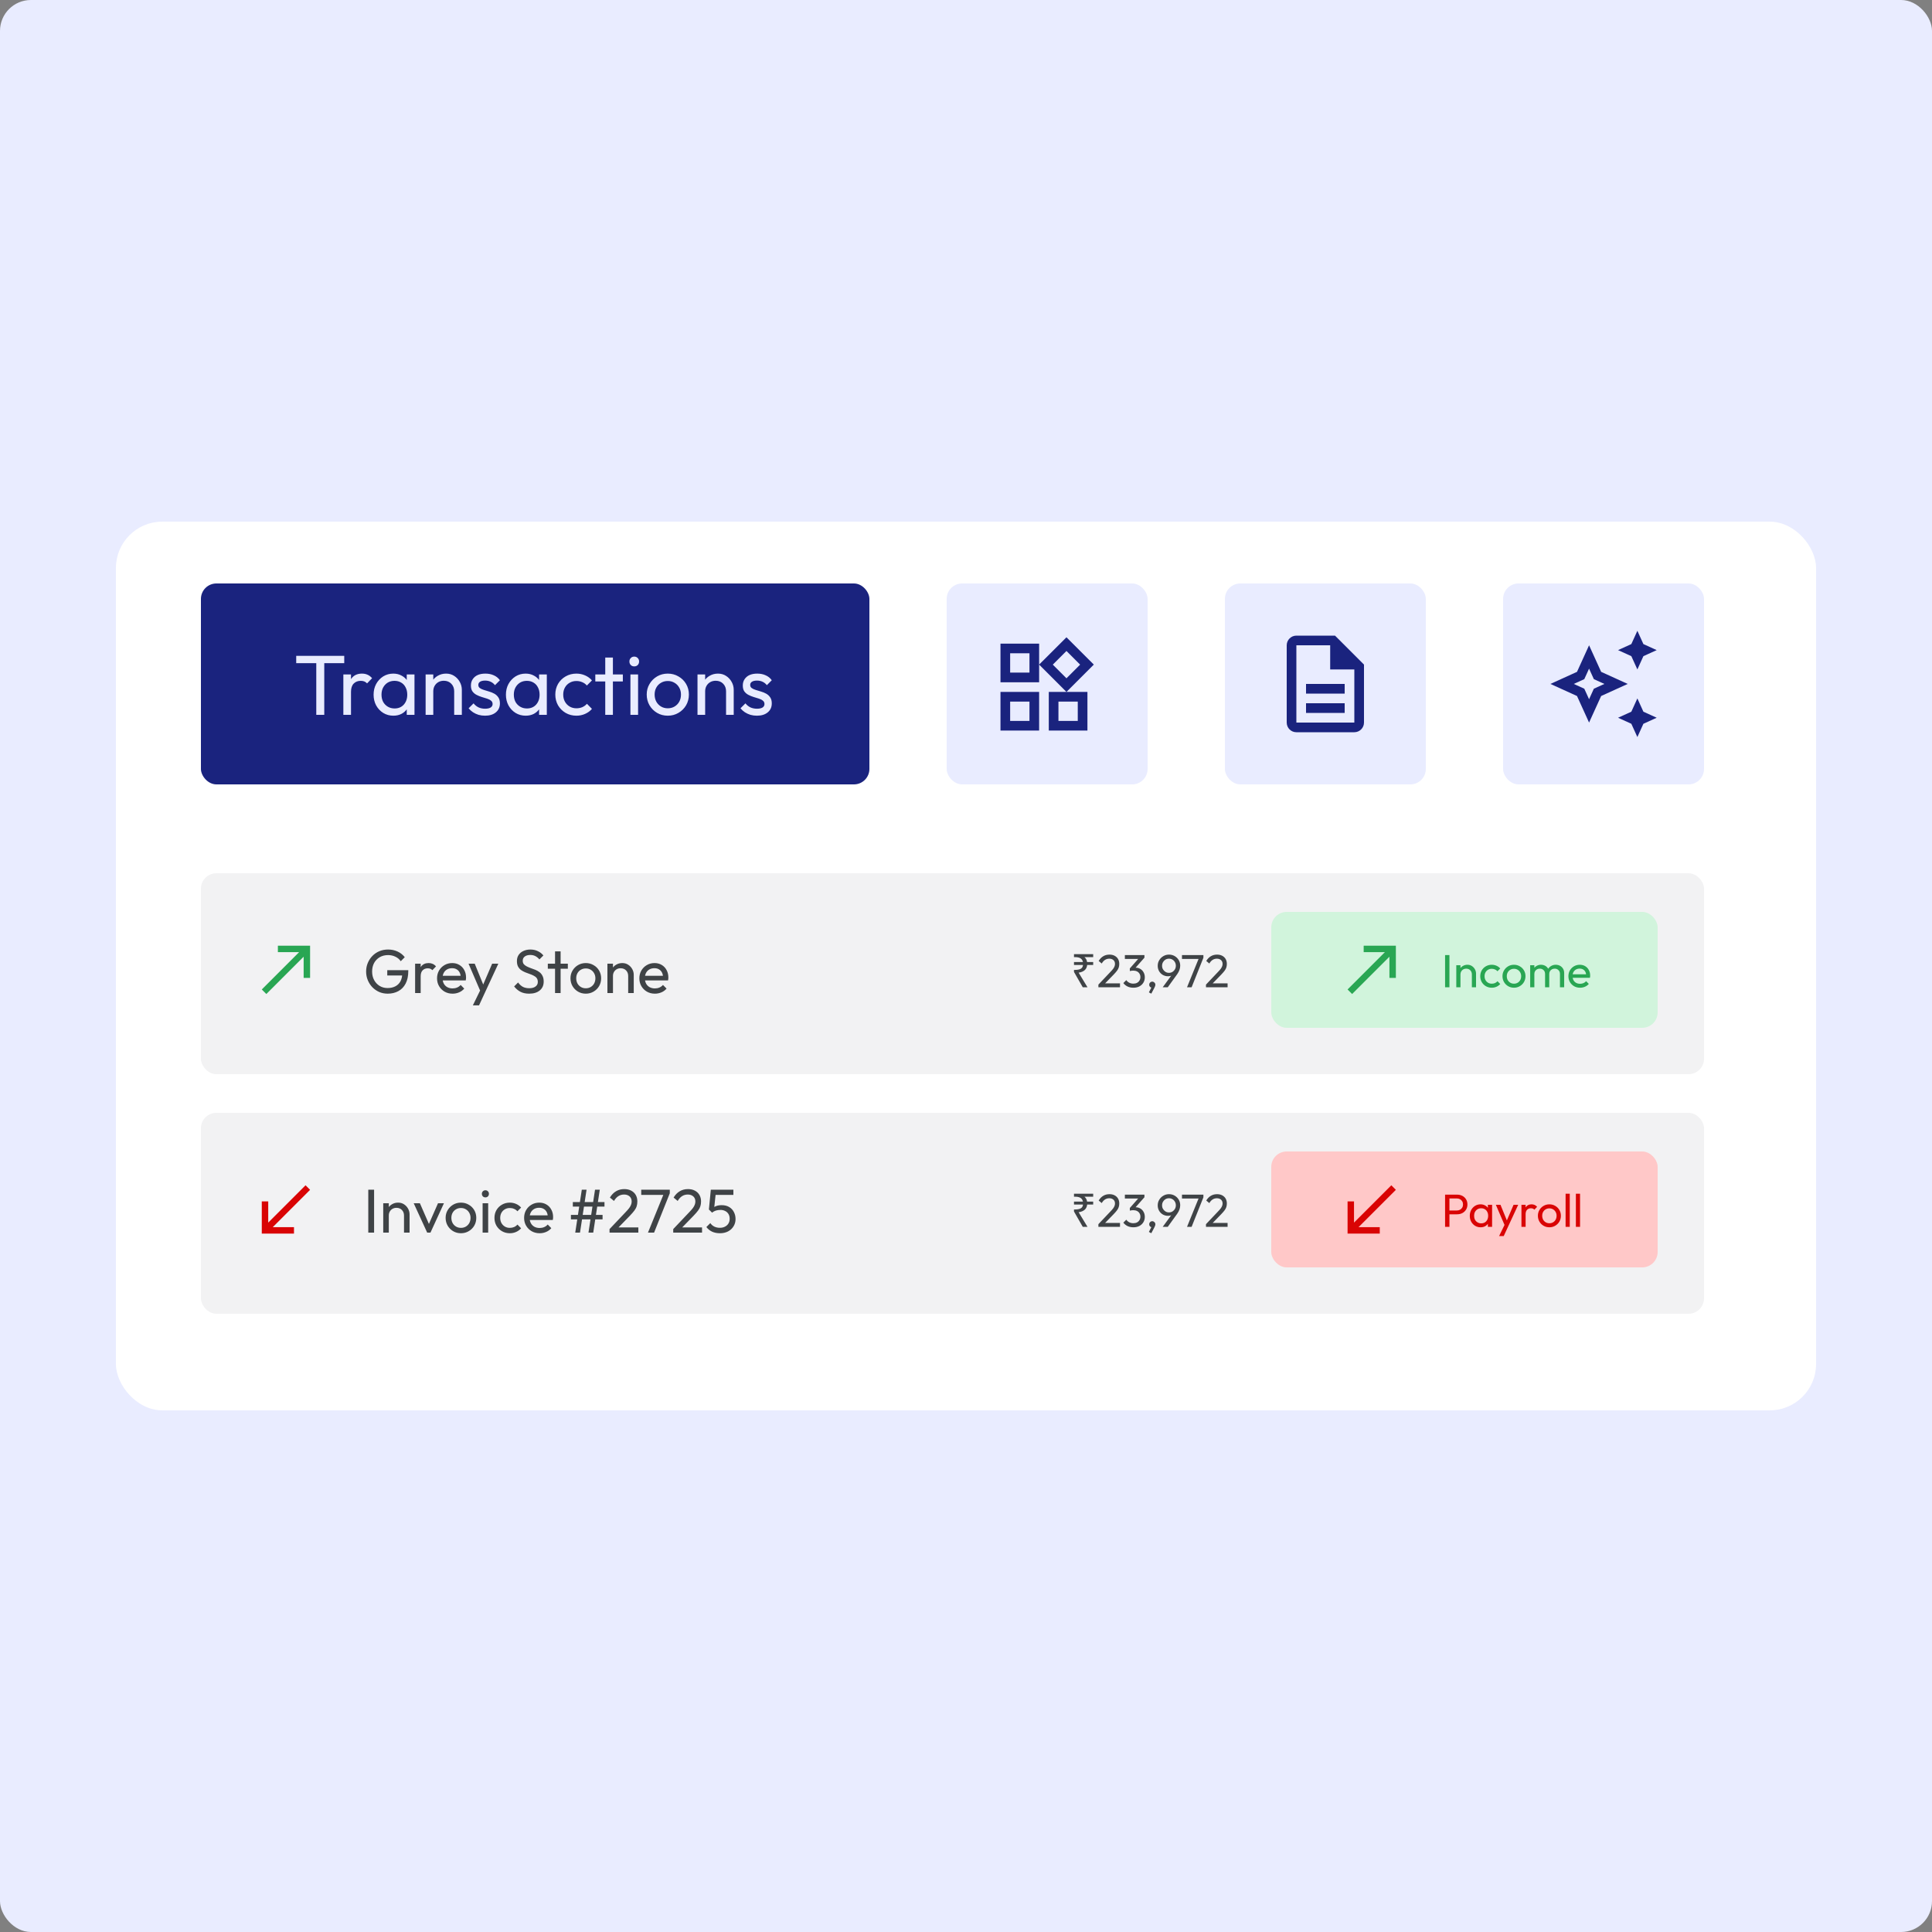 <svg width="500" height="500" viewBox="0 0 500 500" fill="none" xmlns="http://www.w3.org/2000/svg">
<rect x="0" y="0" width="500" height="500" fill="#808080" stroke="none"/>
<rect width="500" height="500" rx="8" fill="#E9ECFF"/>
<rect x="30" y="135" width="440" height="230" rx="12" fill="white"/>
<rect x="52" y="151" width="173" height="52" rx="4" fill="#1A237E"/>
<path d="M81.852 185V170.172H83.92V185H81.852ZM76.66 171.624V169.732H89.09V171.624H76.66ZM88.86 185V174.55H90.84V185H88.86ZM90.84 179.038L90.092 178.708C90.092 177.373 90.4 176.31 91.016 175.518C91.632 174.726 92.519 174.33 93.678 174.33C94.206 174.33 94.683 174.425 95.108 174.616C95.534 174.792 95.93 175.093 96.296 175.518L94.998 176.86C94.778 176.625 94.536 176.457 94.272 176.354C94.008 176.251 93.7 176.2 93.348 176.2C92.615 176.2 92.013 176.435 91.544 176.904C91.075 177.373 90.84 178.085 90.84 179.038ZM101.791 185.22C100.837 185.22 99.972 184.985 99.195 184.516C98.417 184.032 97.801 183.379 97.347 182.558C96.906 181.737 96.686 180.813 96.686 179.786C96.686 178.759 96.906 177.835 97.347 177.014C97.801 176.193 98.41 175.54 99.172 175.056C99.95 174.572 100.823 174.33 101.791 174.33C102.583 174.33 103.287 174.499 103.903 174.836C104.533 175.159 105.039 175.613 105.421 176.2C105.802 176.772 106.015 177.439 106.059 178.202V181.348C106.015 182.096 105.802 182.763 105.421 183.35C105.054 183.937 104.555 184.399 103.925 184.736C103.309 185.059 102.597 185.22 101.791 185.22ZM102.121 183.35C103.103 183.35 103.895 183.02 104.497 182.36C105.098 181.685 105.399 180.827 105.399 179.786C105.399 179.067 105.259 178.444 104.981 177.916C104.717 177.373 104.335 176.955 103.837 176.662C103.338 176.354 102.759 176.2 102.099 176.2C101.439 176.2 100.852 176.354 100.339 176.662C99.84 176.97 99.444 177.395 99.15 177.938C98.872 178.466 98.733 179.075 98.733 179.764C98.733 180.468 98.872 181.091 99.15 181.634C99.444 182.162 99.847 182.58 100.361 182.888C100.874 183.196 101.461 183.35 102.121 183.35ZM105.267 185V182.184L105.641 179.632L105.267 177.102V174.55H107.269V185H105.267ZM117.543 185V178.906C117.543 178.114 117.294 177.461 116.795 176.948C116.297 176.435 115.651 176.178 114.859 176.178C114.331 176.178 113.862 176.295 113.451 176.53C113.041 176.765 112.718 177.087 112.483 177.498C112.249 177.909 112.131 178.378 112.131 178.906L111.317 178.444C111.317 177.652 111.493 176.948 111.845 176.332C112.197 175.716 112.689 175.232 113.319 174.88C113.95 174.513 114.661 174.33 115.453 174.33C116.245 174.33 116.942 174.528 117.543 174.924C118.159 175.32 118.643 175.841 118.995 176.486C119.347 177.117 119.523 177.791 119.523 178.51V185H117.543ZM110.151 185V174.55H112.131V185H110.151ZM125.526 185.22C124.939 185.22 124.382 185.147 123.854 185C123.341 184.839 122.864 184.619 122.424 184.34C121.984 184.047 121.603 183.702 121.28 183.306L122.556 182.03C122.937 182.499 123.377 182.851 123.876 183.086C124.375 183.306 124.932 183.416 125.548 183.416C126.164 183.416 126.641 183.313 126.978 183.108C127.315 182.888 127.484 182.587 127.484 182.206C127.484 181.825 127.345 181.531 127.066 181.326C126.802 181.106 126.457 180.93 126.032 180.798C125.607 180.651 125.152 180.512 124.668 180.38C124.199 180.233 123.751 180.05 123.326 179.83C122.901 179.61 122.549 179.309 122.27 178.928C122.006 178.547 121.874 178.041 121.874 177.41C121.874 176.779 122.028 176.237 122.336 175.782C122.644 175.313 123.069 174.953 123.612 174.704C124.169 174.455 124.837 174.33 125.614 174.33C126.435 174.33 127.161 174.477 127.792 174.77C128.437 175.049 128.965 175.474 129.376 176.046L128.1 177.322C127.807 176.941 127.44 176.647 127 176.442C126.575 176.237 126.091 176.134 125.548 176.134C124.976 176.134 124.536 176.237 124.228 176.442C123.935 176.633 123.788 176.904 123.788 177.256C123.788 177.608 123.92 177.879 124.184 178.07C124.448 178.261 124.793 178.422 125.218 178.554C125.658 178.686 126.113 178.825 126.582 178.972C127.051 179.104 127.499 179.287 127.924 179.522C128.349 179.757 128.694 180.072 128.958 180.468C129.237 180.864 129.376 181.385 129.376 182.03C129.376 183.013 129.024 183.79 128.32 184.362C127.631 184.934 126.699 185.22 125.526 185.22ZM136.037 185.22C135.083 185.22 134.218 184.985 133.441 184.516C132.663 184.032 132.047 183.379 131.593 182.558C131.153 181.737 130.933 180.813 130.933 179.786C130.933 178.759 131.153 177.835 131.593 177.014C132.047 176.193 132.656 175.54 133.419 175.056C134.196 174.572 135.069 174.33 136.037 174.33C136.829 174.33 137.533 174.499 138.149 174.836C138.779 175.159 139.285 175.613 139.667 176.2C140.048 176.772 140.261 177.439 140.305 178.202V181.348C140.261 182.096 140.048 182.763 139.667 183.35C139.3 183.937 138.801 184.399 138.171 184.736C137.555 185.059 136.843 185.22 136.037 185.22ZM136.367 183.35C137.349 183.35 138.141 183.02 138.743 182.36C139.344 181.685 139.645 180.827 139.645 179.786C139.645 179.067 139.505 178.444 139.227 177.916C138.963 177.373 138.581 176.955 138.083 176.662C137.584 176.354 137.005 176.2 136.345 176.2C135.685 176.2 135.098 176.354 134.585 176.662C134.086 176.97 133.69 177.395 133.397 177.938C133.118 178.466 132.979 179.075 132.979 179.764C132.979 180.468 133.118 181.091 133.397 181.634C133.69 182.162 134.093 182.58 134.607 182.888C135.12 183.196 135.707 183.35 136.367 183.35ZM139.513 185V182.184L139.887 179.632L139.513 177.102V174.55H141.515V185H139.513ZM149.171 185.22C148.145 185.22 147.213 184.978 146.377 184.494C145.556 184.01 144.903 183.357 144.419 182.536C143.95 181.7 143.715 180.776 143.715 179.764C143.715 178.737 143.95 177.813 144.419 176.992C144.903 176.171 145.556 175.525 146.377 175.056C147.213 174.572 148.145 174.33 149.171 174.33C149.978 174.33 150.726 174.484 151.415 174.792C152.105 175.085 152.699 175.518 153.197 176.09L151.877 177.41C151.555 177.029 151.159 176.743 150.689 176.552C150.235 176.347 149.729 176.244 149.171 176.244C148.511 176.244 147.925 176.398 147.411 176.706C146.898 176.999 146.495 177.41 146.201 177.938C145.908 178.466 145.761 179.075 145.761 179.764C145.761 180.453 145.908 181.062 146.201 181.59C146.495 182.118 146.898 182.536 147.411 182.844C147.925 183.152 148.511 183.306 149.171 183.306C149.729 183.306 150.235 183.211 150.689 183.02C151.159 182.815 151.562 182.521 151.899 182.14L153.197 183.46C152.713 184.017 152.119 184.45 151.415 184.758C150.726 185.066 149.978 185.22 149.171 185.22ZM156.638 185V170.172H158.618V185H156.638ZM154.064 176.354V174.55H161.192V176.354H154.064ZM163.154 185V174.55H165.134V185H163.154ZM164.144 172.46C163.777 172.46 163.476 172.343 163.242 172.108C163.007 171.859 162.89 171.551 162.89 171.184C162.89 170.832 163.007 170.539 163.242 170.304C163.476 170.055 163.777 169.93 164.144 169.93C164.51 169.93 164.811 170.055 165.046 170.304C165.28 170.539 165.398 170.832 165.398 171.184C165.398 171.551 165.28 171.859 165.046 172.108C164.811 172.343 164.51 172.46 164.144 172.46ZM172.826 185.22C171.799 185.22 170.875 184.978 170.054 184.494C169.232 184.01 168.58 183.357 168.096 182.536C167.612 181.7 167.37 180.769 167.37 179.742C167.37 178.73 167.612 177.821 168.096 177.014C168.58 176.193 169.232 175.54 170.054 175.056C170.875 174.572 171.799 174.33 172.826 174.33C173.838 174.33 174.754 174.572 175.576 175.056C176.412 175.525 177.072 176.171 177.556 176.992C178.04 177.813 178.282 178.73 178.282 179.742C178.282 180.769 178.04 181.7 177.556 182.536C177.072 183.357 176.412 184.01 175.576 184.494C174.754 184.978 173.838 185.22 172.826 185.22ZM172.826 183.306C173.486 183.306 174.072 183.152 174.586 182.844C175.099 182.536 175.502 182.118 175.796 181.59C176.089 181.047 176.236 180.431 176.236 179.742C176.236 179.067 176.082 178.466 175.774 177.938C175.48 177.41 175.077 176.999 174.564 176.706C174.065 176.398 173.486 176.244 172.826 176.244C172.166 176.244 171.579 176.398 171.066 176.706C170.552 176.999 170.149 177.41 169.856 177.938C169.562 178.466 169.416 179.067 169.416 179.742C169.416 180.431 169.562 181.047 169.856 181.59C170.149 182.118 170.552 182.536 171.066 182.844C171.579 183.152 172.166 183.306 172.826 183.306ZM187.905 185V178.906C187.905 178.114 187.655 177.461 187.157 176.948C186.658 176.435 186.013 176.178 185.221 176.178C184.693 176.178 184.223 176.295 183.813 176.53C183.402 176.765 183.079 177.087 182.845 177.498C182.61 177.909 182.493 178.378 182.493 178.906L181.679 178.444C181.679 177.652 181.855 176.948 182.207 176.332C182.559 175.716 183.05 175.232 183.681 174.88C184.311 174.513 185.023 174.33 185.815 174.33C186.607 174.33 187.303 174.528 187.905 174.924C188.521 175.32 189.005 175.841 189.357 176.486C189.709 177.117 189.885 177.791 189.885 178.51V185H187.905ZM180.513 185V174.55H182.493V185H180.513ZM195.887 185.22C195.301 185.22 194.743 185.147 194.215 185C193.702 184.839 193.225 184.619 192.785 184.34C192.345 184.047 191.964 183.702 191.641 183.306L192.917 182.03C193.299 182.499 193.739 182.851 194.237 183.086C194.736 183.306 195.293 183.416 195.909 183.416C196.525 183.416 197.002 183.313 197.339 183.108C197.677 182.888 197.845 182.587 197.845 182.206C197.845 181.825 197.706 181.531 197.427 181.326C197.163 181.106 196.819 180.93 196.393 180.798C195.968 180.651 195.513 180.512 195.029 180.38C194.56 180.233 194.113 180.05 193.687 179.83C193.262 179.61 192.91 179.309 192.631 178.928C192.367 178.547 192.235 178.041 192.235 177.41C192.235 176.779 192.389 176.237 192.697 175.782C193.005 175.313 193.431 174.953 193.973 174.704C194.531 174.455 195.198 174.33 195.975 174.33C196.797 174.33 197.523 174.477 198.153 174.77C198.799 175.049 199.327 175.474 199.737 176.046L198.461 177.322C198.168 176.941 197.801 176.647 197.361 176.442C196.936 176.237 196.452 176.134 195.909 176.134C195.337 176.134 194.897 176.237 194.589 176.442C194.296 176.633 194.149 176.904 194.149 177.256C194.149 177.608 194.281 177.879 194.545 178.07C194.809 178.261 195.154 178.422 195.579 178.554C196.019 178.686 196.474 178.825 196.943 178.972C197.413 179.104 197.86 179.287 198.285 179.522C198.711 179.757 199.055 180.072 199.319 180.468C199.598 180.864 199.737 181.385 199.737 182.03C199.737 183.013 199.385 183.79 198.681 184.362C197.992 184.934 197.061 185.22 195.887 185.22Z" fill="#E9ECFF"/>
<rect x="245" y="151" width="52" height="52" rx="4" fill="#E9ECFF"/>
<path d="M276 168.469L279.537 172.006L276 175.544L272.462 172.006L276 168.469ZM266.425 169.069V174.069H261.425V169.069H266.425ZM278.925 181.569V186.569H273.925V181.569H278.925ZM266.425 181.569V186.569H261.425V181.569H266.425ZM276 164.931L268.925 171.994L276 179.069L283.075 171.994L276 164.931ZM268.925 166.569H258.925V176.569H268.925V166.569ZM281.425 179.069H271.425V189.069H281.425V179.069ZM268.925 179.069H258.925V189.069H268.925V179.069Z" fill="#1A237E"/>
<rect x="317" y="151" width="52" height="52" rx="4" fill="#E9ECFF"/>
<path d="M338 182H348V184.5H338V182ZM338 177H348V179.5H338V177ZM345.5 164.5H335.5C334.125 164.5 333 165.625 333 167V187C333 188.375 334.112 189.5 335.487 189.5H350.5C351.875 189.5 353 188.375 353 187V172L345.5 164.5ZM350.5 187H335.5V167H344.25V173.25H350.5V187Z" fill="#1A237E"/>
<rect x="389" y="151" width="52" height="52" rx="4" fill="#E9ECFF"/>
<path d="M423.75 173.25L425.312 169.812L428.75 168.25L425.312 166.688L423.75 163.25L422.188 166.688L418.75 168.25L422.188 169.812L423.75 173.25Z" fill="#1A237E"/>
<path d="M423.75 180.75L422.188 184.188L418.75 185.75L422.188 187.312L423.75 190.75L425.312 187.312L428.75 185.75L425.312 184.188L423.75 180.75Z" fill="#1A237E"/>
<path d="M414.375 173.875L411.25 167L408.125 173.875L401.25 177L408.125 180.125L411.25 187L414.375 180.125L421.25 177L414.375 173.875ZM412.487 178.237L411.25 180.962L410.013 178.237L407.287 177L410.013 175.763L411.25 173.038L412.487 175.763L415.212 177L412.487 178.237Z" fill="#1A237E"/>
<rect x="52" y="226" width="389" height="52" rx="4" fill="#F2F2F3"/>
<path d="M71.917 244.75V246.417H77.408L67.75 256.075L68.925 257.25L78.583 247.592V253.083H80.25V244.75H71.917Z" fill="#29A653"/>
<path d="M100.336 257.16C99.557 257.16 98.827 257.016 98.144 256.728C97.472 256.429 96.88 256.019 96.368 255.496C95.867 254.973 95.472 254.365 95.184 253.672C94.896 252.979 94.752 252.232 94.752 251.432C94.752 250.632 94.896 249.891 95.184 249.208C95.472 248.515 95.872 247.907 96.384 247.384C96.896 246.861 97.493 246.456 98.176 246.168C98.869 245.88 99.621 245.736 100.432 245.736C101.317 245.736 102.133 245.907 102.88 246.248C103.627 246.589 104.251 247.08 104.752 247.72L103.712 248.76C103.36 248.248 102.896 247.859 102.32 247.592C101.744 247.315 101.115 247.176 100.432 247.176C99.621 247.176 98.901 247.357 98.272 247.72C97.653 248.083 97.168 248.584 96.816 249.224C96.475 249.864 96.304 250.6 96.304 251.432C96.304 252.275 96.48 253.016 96.832 253.656C97.184 254.296 97.659 254.797 98.256 255.16C98.853 255.523 99.536 255.704 100.304 255.704C101.083 255.704 101.755 255.555 102.32 255.256C102.896 254.957 103.339 254.52 103.648 253.944C103.957 253.357 104.112 252.643 104.112 251.8L105.024 252.456H100.224V251.08H105.664V251.304C105.664 252.595 105.435 253.677 104.976 254.552C104.528 255.416 103.899 256.067 103.088 256.504C102.288 256.941 101.371 257.16 100.336 257.16ZM107.431 257V249.4H108.871V257H107.431ZM108.871 252.664L108.327 252.424C108.327 251.453 108.551 250.68 108.999 250.104C109.447 249.528 110.092 249.24 110.935 249.24C111.319 249.24 111.666 249.309 111.975 249.448C112.284 249.576 112.572 249.795 112.839 250.104L111.895 251.08C111.735 250.909 111.559 250.787 111.367 250.712C111.175 250.637 110.951 250.6 110.695 250.6C110.162 250.6 109.724 250.771 109.383 251.112C109.042 251.453 108.871 251.971 108.871 252.664ZM117.123 257.16C116.366 257.16 115.683 256.989 115.075 256.648C114.467 256.296 113.987 255.821 113.635 255.224C113.283 254.627 113.107 253.949 113.107 253.192C113.107 252.445 113.278 251.773 113.619 251.176C113.971 250.579 114.44 250.109 115.027 249.768C115.624 249.416 116.291 249.24 117.027 249.24C117.731 249.24 118.35 249.4 118.883 249.72C119.427 250.04 119.848 250.483 120.147 251.048C120.456 251.613 120.611 252.253 120.611 252.968C120.611 253.075 120.606 253.192 120.595 253.32C120.584 253.437 120.563 253.576 120.531 253.736H114.115V252.536H119.763L119.235 253C119.235 252.488 119.144 252.056 118.963 251.704C118.782 251.341 118.526 251.064 118.195 250.872C117.864 250.669 117.464 250.568 116.995 250.568C116.504 250.568 116.072 250.675 115.699 250.888C115.326 251.101 115.038 251.4 114.835 251.784C114.632 252.168 114.531 252.621 114.531 253.144C114.531 253.677 114.638 254.147 114.851 254.552C115.064 254.947 115.368 255.256 115.763 255.48C116.158 255.693 116.611 255.8 117.123 255.8C117.55 255.8 117.939 255.725 118.291 255.576C118.654 255.427 118.963 255.203 119.219 254.904L120.147 255.848C119.784 256.275 119.336 256.6 118.803 256.824C118.28 257.048 117.72 257.16 117.123 257.16ZM124.552 257.064L121.256 249.4H122.856L125.304 255.4H124.792L127.368 249.4H128.968L125.416 257.064H124.552ZM122.376 260.184L124.616 255.592L125.416 257.064L123.976 260.184H122.376ZM136.947 257.16C136.072 257.16 135.326 257 134.707 256.68C134.088 256.36 133.539 255.896 133.059 255.288L134.083 254.264C134.435 254.755 134.84 255.128 135.299 255.384C135.758 255.629 136.323 255.752 136.995 255.752C137.656 255.752 138.184 255.608 138.579 255.32C138.984 255.032 139.187 254.637 139.187 254.136C139.187 253.72 139.091 253.384 138.899 253.128C138.707 252.872 138.446 252.664 138.115 252.504C137.795 252.333 137.443 252.184 137.059 252.056C136.675 251.917 136.291 251.773 135.907 251.624C135.523 251.464 135.171 251.272 134.851 251.048C134.531 250.813 134.27 250.509 134.067 250.136C133.875 249.763 133.779 249.293 133.779 248.728C133.779 248.099 133.928 247.565 134.227 247.128C134.536 246.68 134.952 246.339 135.475 246.104C136.008 245.859 136.606 245.736 137.267 245.736C137.992 245.736 138.643 245.88 139.219 246.168C139.795 246.445 140.264 246.813 140.627 247.272L139.603 248.296C139.272 247.912 138.915 247.624 138.531 247.432C138.158 247.24 137.726 247.144 137.235 247.144C136.638 247.144 136.163 247.277 135.811 247.544C135.459 247.8 135.283 248.163 135.283 248.632C135.283 249.005 135.379 249.309 135.571 249.544C135.774 249.768 136.035 249.96 136.355 250.12C136.675 250.28 137.027 250.429 137.411 250.568C137.806 250.696 138.195 250.84 138.579 251C138.963 251.16 139.315 251.363 139.635 251.608C139.955 251.853 140.211 252.173 140.403 252.568C140.606 252.952 140.707 253.437 140.707 254.024C140.707 255.005 140.366 255.773 139.683 256.328C139.011 256.883 138.099 257.16 136.947 257.16ZM143.646 257V246.216H145.086V257H143.646ZM141.774 250.712V249.4H146.958V250.712H141.774ZM151.606 257.16C150.859 257.16 150.187 256.984 149.59 256.632C148.993 256.28 148.518 255.805 148.166 255.208C147.814 254.6 147.638 253.923 147.638 253.176C147.638 252.44 147.814 251.779 148.166 251.192C148.518 250.595 148.993 250.12 149.59 249.768C150.187 249.416 150.859 249.24 151.606 249.24C152.342 249.24 153.009 249.416 153.606 249.768C154.214 250.109 154.694 250.579 155.046 251.176C155.398 251.773 155.574 252.44 155.574 253.176C155.574 253.923 155.398 254.6 155.046 255.208C154.694 255.805 154.214 256.28 153.606 256.632C153.009 256.984 152.342 257.16 151.606 257.16ZM151.606 255.768C152.086 255.768 152.513 255.656 152.886 255.432C153.259 255.208 153.553 254.904 153.766 254.52C153.979 254.125 154.086 253.677 154.086 253.176C154.086 252.685 153.974 252.248 153.75 251.864C153.537 251.48 153.243 251.181 152.87 250.968C152.507 250.744 152.086 250.632 151.606 250.632C151.126 250.632 150.699 250.744 150.326 250.968C149.953 251.181 149.659 251.48 149.446 251.864C149.233 252.248 149.126 252.685 149.126 253.176C149.126 253.677 149.233 254.125 149.446 254.52C149.659 254.904 149.953 255.208 150.326 255.432C150.699 255.656 151.126 255.768 151.606 255.768ZM162.573 257V252.568C162.573 251.992 162.391 251.517 162.029 251.144C161.666 250.771 161.197 250.584 160.621 250.584C160.237 250.584 159.895 250.669 159.597 250.84C159.298 251.011 159.063 251.245 158.893 251.544C158.722 251.843 158.637 252.184 158.637 252.568L158.045 252.232C158.045 251.656 158.173 251.144 158.429 250.696C158.685 250.248 159.042 249.896 159.501 249.64C159.959 249.373 160.477 249.24 161.053 249.24C161.629 249.24 162.135 249.384 162.573 249.672C163.021 249.96 163.373 250.339 163.629 250.808C163.885 251.267 164.013 251.757 164.013 252.28V257H162.573ZM157.197 257V249.4H158.637V257H157.197ZM169.482 257.16C168.725 257.16 168.042 256.989 167.434 256.648C166.826 256.296 166.346 255.821 165.994 255.224C165.642 254.627 165.466 253.949 165.466 253.192C165.466 252.445 165.637 251.773 165.978 251.176C166.33 250.579 166.8 250.109 167.386 249.768C167.984 249.416 168.65 249.24 169.386 249.24C170.09 249.24 170.709 249.4 171.242 249.72C171.786 250.04 172.208 250.483 172.506 251.048C172.816 251.613 172.97 252.253 172.97 252.968C172.97 253.075 172.965 253.192 172.954 253.32C172.944 253.437 172.922 253.576 172.89 253.736H166.474V252.536H172.122L171.594 253C171.594 252.488 171.504 252.056 171.322 251.704C171.141 251.341 170.885 251.064 170.554 250.872C170.224 250.669 169.824 250.568 169.354 250.568C168.864 250.568 168.432 250.675 168.058 250.888C167.685 251.101 167.397 251.4 167.194 251.784C166.992 252.168 166.89 252.621 166.89 253.144C166.89 253.677 166.997 254.147 167.21 254.552C167.424 254.947 167.728 255.256 168.122 255.48C168.517 255.693 168.97 255.8 169.482 255.8C169.909 255.8 170.298 255.725 170.65 255.576C171.013 255.427 171.322 255.203 171.578 254.904L172.506 255.848C172.144 256.275 171.696 256.6 171.162 256.824C170.64 257.048 170.08 257.16 169.482 257.16Z" fill="#3F4346"/>
<path d="M280.216 255.5L277.948 251.54V251.012H278.212C278.636 251.012 278.992 250.972 279.28 250.892C279.576 250.812 279.808 250.68 279.976 250.496C280.144 250.312 280.244 250.06 280.276 249.74H277.948V248.972H280.264C280.208 248.676 280.096 248.436 279.928 248.252C279.76 248.06 279.532 247.92 279.244 247.832C278.964 247.744 278.62 247.7 278.212 247.7H277.948V246.932H282.916V247.7H280.648C280.832 247.852 280.984 248.032 281.104 248.24C281.224 248.448 281.3 248.692 281.332 248.972H282.916V249.74H281.356C281.3 250.324 281.076 250.78 280.684 251.108C280.3 251.428 279.788 251.632 279.148 251.72L281.44 255.5H280.216ZM284.263 254.816L287.335 251.576C287.647 251.256 287.891 250.98 288.067 250.748C288.243 250.508 288.367 250.288 288.439 250.088C288.519 249.888 288.559 249.68 288.559 249.464C288.559 249.04 288.423 248.708 288.151 248.468C287.879 248.228 287.527 248.108 287.095 248.108C286.671 248.108 286.299 248.212 285.979 248.42C285.659 248.62 285.375 248.932 285.127 249.356L284.335 248.696C284.663 248.152 285.059 247.744 285.523 247.472C285.987 247.192 286.523 247.052 287.131 247.052C287.643 247.052 288.087 247.152 288.463 247.352C288.847 247.552 289.143 247.832 289.351 248.192C289.559 248.552 289.663 248.972 289.663 249.452C289.663 249.796 289.619 250.104 289.531 250.376C289.451 250.648 289.303 250.928 289.087 251.216C288.879 251.496 288.587 251.832 288.211 252.224L285.727 254.78L284.263 254.816ZM284.263 255.5V254.816L285.223 254.492H289.855V255.5H284.263ZM293.323 255.62C292.779 255.62 292.283 255.52 291.835 255.32C291.395 255.112 291.023 254.812 290.719 254.42L291.487 253.652C291.671 253.932 291.923 254.156 292.243 254.324C292.563 254.484 292.919 254.564 293.311 254.564C293.679 254.564 293.995 254.496 294.259 254.36C294.531 254.216 294.743 254.016 294.895 253.76C295.055 253.504 295.135 253.208 295.135 252.872C295.135 252.528 295.055 252.232 294.895 251.984C294.743 251.728 294.527 251.532 294.247 251.396C293.967 251.26 293.635 251.192 293.251 251.192C293.107 251.192 292.963 251.204 292.819 251.228C292.675 251.244 292.535 251.272 292.399 251.312L292.879 250.664C293.031 250.592 293.195 250.536 293.371 250.496C293.547 250.456 293.723 250.436 293.899 250.436C294.347 250.436 294.747 250.54 295.099 250.748C295.459 250.956 295.743 251.248 295.951 251.624C296.167 252 296.275 252.436 296.275 252.932C296.275 253.46 296.147 253.928 295.891 254.336C295.643 254.736 295.299 255.052 294.859 255.284C294.419 255.508 293.907 255.62 293.323 255.62ZM292.399 251.312V250.628L294.835 247.856L296.179 247.844L293.671 250.688L292.399 251.312ZM291.115 248.18V247.172H296.179V247.844L295.195 248.18H291.115ZM297.329 256.82L298.073 255.392L298.457 255.296C298.417 255.384 298.365 255.456 298.301 255.512C298.245 255.568 298.173 255.596 298.085 255.596C297.917 255.596 297.761 255.528 297.617 255.392C297.481 255.248 297.413 255.072 297.413 254.864C297.413 254.632 297.489 254.44 297.641 254.288C297.793 254.128 297.985 254.048 298.217 254.048C298.425 254.048 298.609 254.128 298.769 254.288C298.929 254.44 299.009 254.632 299.009 254.864C299.009 254.952 298.989 255.06 298.949 255.188C298.917 255.308 298.849 255.464 298.745 255.656L297.953 257.156L297.329 256.82ZM300.912 255.5L303.42 252.08L303.828 251.864C303.732 252.024 303.616 252.164 303.48 252.284C303.344 252.404 303.176 252.496 302.976 252.56C302.784 252.624 302.548 252.656 302.268 252.656C301.788 252.656 301.344 252.54 300.936 252.308C300.536 252.076 300.216 251.756 299.976 251.348C299.736 250.932 299.616 250.464 299.616 249.944C299.616 249.408 299.748 248.924 300.012 248.492C300.276 248.052 300.628 247.704 301.068 247.448C301.508 247.184 301.996 247.052 302.532 247.052C303.076 247.052 303.568 247.18 304.008 247.436C304.448 247.692 304.796 248.036 305.052 248.468C305.308 248.892 305.436 249.372 305.436 249.908C305.436 250.644 305.18 251.376 304.668 252.104L302.22 255.5H300.912ZM302.532 251.768C302.868 251.768 303.168 251.688 303.432 251.528C303.704 251.36 303.916 251.14 304.068 250.868C304.228 250.588 304.308 250.28 304.308 249.944C304.308 249.592 304.228 249.28 304.068 249.008C303.916 248.728 303.704 248.508 303.432 248.348C303.168 248.188 302.868 248.108 302.532 248.108C302.196 248.108 301.892 248.188 301.62 248.348C301.356 248.508 301.144 248.728 300.984 249.008C300.824 249.28 300.744 249.592 300.744 249.944C300.744 250.288 300.824 250.596 300.984 250.868C301.144 251.14 301.36 251.36 301.632 251.528C301.904 251.688 302.204 251.768 302.532 251.768ZM307.203 255.5L310.323 247.832L311.439 247.868L308.391 255.5H307.203ZM305.895 248.18V247.172H311.439V247.868L310.947 248.18H305.895ZM312.107 254.816L315.179 251.576C315.491 251.256 315.735 250.98 315.911 250.748C316.087 250.508 316.211 250.288 316.283 250.088C316.363 249.888 316.403 249.68 316.403 249.464C316.403 249.04 316.267 248.708 315.995 248.468C315.723 248.228 315.371 248.108 314.939 248.108C314.515 248.108 314.143 248.212 313.823 248.42C313.503 248.62 313.219 248.932 312.971 249.356L312.179 248.696C312.507 248.152 312.903 247.744 313.367 247.472C313.831 247.192 314.367 247.052 314.975 247.052C315.487 247.052 315.931 247.152 316.307 247.352C316.691 247.552 316.987 247.832 317.195 248.192C317.403 248.552 317.507 248.972 317.507 249.452C317.507 249.796 317.463 250.104 317.375 250.376C317.295 250.648 317.147 250.928 316.931 251.216C316.723 251.496 316.431 251.832 316.055 252.224L313.571 254.78L312.107 254.816ZM312.107 255.5V254.816L313.067 254.492H317.699V255.5H312.107Z" fill="#3F4346"/>
<rect x="329" y="236" width="100" height="30" rx="4" fill="#D1F4DC"/>
<path d="M352.917 244.75V246.417H358.408L348.75 256.075L349.925 257.25L359.583 247.592V253.083H361.25V244.75H352.917Z" fill="#29A653"/>
<path d="M373.984 255.5V247.172H375.112V255.5H373.984ZM380.918 255.5V252.176C380.918 251.744 380.782 251.388 380.51 251.108C380.238 250.828 379.886 250.688 379.454 250.688C379.166 250.688 378.91 250.752 378.686 250.88C378.462 251.008 378.286 251.184 378.158 251.408C378.03 251.632 377.966 251.888 377.966 252.176L377.522 251.924C377.522 251.492 377.618 251.108 377.81 250.772C378.002 250.436 378.27 250.172 378.614 249.98C378.958 249.78 379.346 249.68 379.778 249.68C380.21 249.68 380.59 249.788 380.918 250.004C381.254 250.22 381.518 250.504 381.71 250.856C381.902 251.2 381.998 251.568 381.998 251.96V255.5H380.918ZM376.886 255.5V249.8H377.966V255.5H376.886ZM386.064 255.62C385.504 255.62 384.996 255.488 384.54 255.224C384.092 254.96 383.736 254.604 383.472 254.156C383.216 253.7 383.088 253.196 383.088 252.644C383.088 252.084 383.216 251.58 383.472 251.132C383.736 250.684 384.092 250.332 384.54 250.076C384.996 249.812 385.504 249.68 386.064 249.68C386.504 249.68 386.912 249.764 387.288 249.932C387.664 250.092 387.988 250.328 388.26 250.64L387.54 251.36C387.364 251.152 387.148 250.996 386.892 250.892C386.644 250.78 386.368 250.724 386.064 250.724C385.704 250.724 385.384 250.808 385.104 250.976C384.824 251.136 384.604 251.36 384.444 251.648C384.284 251.936 384.204 252.268 384.204 252.644C384.204 253.02 384.284 253.352 384.444 253.64C384.604 253.928 384.824 254.156 385.104 254.324C385.384 254.492 385.704 254.576 386.064 254.576C386.368 254.576 386.644 254.524 386.892 254.42C387.148 254.308 387.368 254.148 387.552 253.94L388.26 254.66C387.996 254.964 387.672 255.2 387.288 255.368C386.912 255.536 386.504 255.62 386.064 255.62ZM391.818 255.62C391.258 255.62 390.754 255.488 390.306 255.224C389.858 254.96 389.502 254.604 389.238 254.156C388.974 253.7 388.842 253.192 388.842 252.632C388.842 252.08 388.974 251.584 389.238 251.144C389.502 250.696 389.858 250.34 390.306 250.076C390.754 249.812 391.258 249.68 391.818 249.68C392.37 249.68 392.87 249.812 393.318 250.076C393.774 250.332 394.134 250.684 394.398 251.132C394.662 251.58 394.794 252.08 394.794 252.632C394.794 253.192 394.662 253.7 394.398 254.156C394.134 254.604 393.774 254.96 393.318 255.224C392.87 255.488 392.37 255.62 391.818 255.62ZM391.818 254.576C392.178 254.576 392.498 254.492 392.778 254.324C393.058 254.156 393.278 253.928 393.438 253.64C393.598 253.344 393.678 253.008 393.678 252.632C393.678 252.264 393.594 251.936 393.426 251.648C393.266 251.36 393.046 251.136 392.766 250.976C392.494 250.808 392.178 250.724 391.818 250.724C391.458 250.724 391.138 250.808 390.858 250.976C390.578 251.136 390.358 251.36 390.198 251.648C390.038 251.936 389.958 252.264 389.958 252.632C389.958 253.008 390.038 253.344 390.198 253.64C390.358 253.928 390.578 254.156 390.858 254.324C391.138 254.492 391.458 254.576 391.818 254.576ZM396.011 255.5V249.8H397.091V255.5H396.011ZM399.863 255.5V252.056C399.863 251.632 399.731 251.3 399.467 251.06C399.211 250.812 398.887 250.688 398.495 250.688C398.231 250.688 397.995 250.744 397.787 250.856C397.579 250.968 397.411 251.124 397.283 251.324C397.155 251.524 397.091 251.764 397.091 252.044L396.647 251.828C396.647 251.396 396.739 251.02 396.923 250.7C397.115 250.38 397.375 250.132 397.703 249.956C398.031 249.772 398.399 249.68 398.807 249.68C399.207 249.68 399.567 249.768 399.887 249.944C400.215 250.12 400.471 250.368 400.655 250.688C400.847 251.008 400.943 251.388 400.943 251.828V255.5H399.863ZM403.715 255.5V252.056C403.715 251.632 403.583 251.3 403.319 251.06C403.063 250.812 402.743 250.688 402.359 250.688C402.095 250.688 401.855 250.744 401.639 250.856C401.431 250.968 401.263 251.124 401.135 251.324C401.007 251.524 400.943 251.764 400.943 252.044L400.331 251.828C400.355 251.388 400.471 251.012 400.679 250.7C400.895 250.38 401.171 250.132 401.507 249.956C401.843 249.772 402.211 249.68 402.611 249.68C403.027 249.68 403.399 249.768 403.727 249.944C404.055 250.12 404.315 250.368 404.507 250.688C404.707 251.008 404.807 251.392 404.807 251.84V255.5H403.715ZM408.916 255.62C408.348 255.62 407.836 255.492 407.38 255.236C406.924 254.972 406.564 254.616 406.3 254.168C406.036 253.72 405.904 253.212 405.904 252.644C405.904 252.084 406.032 251.58 406.288 251.132C406.552 250.684 406.904 250.332 407.344 250.076C407.792 249.812 408.292 249.68 408.844 249.68C409.372 249.68 409.836 249.8 410.236 250.04C410.644 250.28 410.96 250.612 411.184 251.036C411.416 251.46 411.532 251.94 411.532 252.476C411.532 252.556 411.528 252.644 411.52 252.74C411.512 252.828 411.496 252.932 411.472 253.052H406.66V252.152H410.896L410.5 252.5C410.5 252.116 410.432 251.792 410.296 251.528C410.16 251.256 409.968 251.048 409.72 250.904C409.472 250.752 409.172 250.676 408.82 250.676C408.452 250.676 408.128 250.756 407.848 250.916C407.568 251.076 407.352 251.3 407.2 251.588C407.048 251.876 406.972 252.216 406.972 252.608C406.972 253.008 407.052 253.36 407.212 253.664C407.372 253.96 407.6 254.192 407.896 254.36C408.192 254.52 408.532 254.6 408.916 254.6C409.236 254.6 409.528 254.544 409.792 254.432C410.064 254.32 410.296 254.152 410.488 253.928L411.184 254.636C410.912 254.956 410.576 255.2 410.176 255.368C409.784 255.536 409.364 255.62 408.916 255.62Z" fill="#29A653"/>
<rect x="52" y="288" width="389" height="52" rx="4" fill="#F2F2F3"/>
<path d="M80.25 307.925L79.075 306.75L69.417 316.408V310.917H67.75V319.25H76.083V317.583H70.592L80.25 307.925Z" fill="#D90404"/>
<path d="M95.312 319V307.896H96.816V319H95.312ZM104.557 319V314.568C104.557 313.992 104.376 313.517 104.013 313.144C103.65 312.771 103.181 312.584 102.605 312.584C102.221 312.584 101.88 312.669 101.581 312.84C101.282 313.011 101.048 313.245 100.877 313.544C100.706 313.843 100.621 314.184 100.621 314.568L100.029 314.232C100.029 313.656 100.157 313.144 100.413 312.696C100.669 312.248 101.026 311.896 101.485 311.64C101.944 311.373 102.461 311.24 103.037 311.24C103.613 311.24 104.12 311.384 104.557 311.672C105.005 311.96 105.357 312.339 105.613 312.808C105.869 313.267 105.997 313.757 105.997 314.28V319H104.557ZM99.181 319V311.4H100.621V319H99.181ZM110.555 319L107.067 311.4H108.667L111.467 317.816H110.539L113.355 311.4H114.891L111.403 319H110.555ZM119.294 319.16C118.547 319.16 117.875 318.984 117.278 318.632C116.68 318.28 116.206 317.805 115.854 317.208C115.502 316.6 115.326 315.923 115.326 315.176C115.326 314.44 115.502 313.779 115.854 313.192C116.206 312.595 116.68 312.12 117.278 311.768C117.875 311.416 118.547 311.24 119.294 311.24C120.03 311.24 120.696 311.416 121.294 311.768C121.902 312.109 122.382 312.579 122.734 313.176C123.086 313.773 123.262 314.44 123.262 315.176C123.262 315.923 123.086 316.6 122.734 317.208C122.382 317.805 121.902 318.28 121.294 318.632C120.696 318.984 120.03 319.16 119.294 319.16ZM119.294 317.768C119.774 317.768 120.2 317.656 120.574 317.432C120.947 317.208 121.24 316.904 121.454 316.52C121.667 316.125 121.774 315.677 121.774 315.176C121.774 314.685 121.662 314.248 121.438 313.864C121.224 313.48 120.931 313.181 120.558 312.968C120.195 312.744 119.774 312.632 119.294 312.632C118.814 312.632 118.387 312.744 118.014 312.968C117.64 313.181 117.347 313.48 117.134 313.864C116.92 314.248 116.814 314.685 116.814 315.176C116.814 315.677 116.92 316.125 117.134 316.52C117.347 316.904 117.64 317.208 118.014 317.432C118.387 317.656 118.814 317.768 119.294 317.768ZM124.9 319V311.4H126.34V319H124.9ZM125.62 309.88C125.353 309.88 125.135 309.795 124.964 309.624C124.793 309.443 124.708 309.219 124.708 308.952C124.708 308.696 124.793 308.483 124.964 308.312C125.135 308.131 125.353 308.04 125.62 308.04C125.887 308.04 126.105 308.131 126.276 308.312C126.447 308.483 126.532 308.696 126.532 308.952C126.532 309.219 126.447 309.443 126.276 309.624C126.105 309.795 125.887 309.88 125.62 309.88ZM131.934 319.16C131.188 319.16 130.51 318.984 129.902 318.632C129.305 318.28 128.83 317.805 128.478 317.208C128.137 316.6 127.966 315.928 127.966 315.192C127.966 314.445 128.137 313.773 128.478 313.176C128.83 312.579 129.305 312.109 129.902 311.768C130.51 311.416 131.188 311.24 131.934 311.24C132.521 311.24 133.065 311.352 133.566 311.576C134.068 311.789 134.5 312.104 134.862 312.52L133.902 313.48C133.668 313.203 133.38 312.995 133.038 312.856C132.708 312.707 132.34 312.632 131.934 312.632C131.454 312.632 131.028 312.744 130.654 312.968C130.281 313.181 129.988 313.48 129.774 313.864C129.561 314.248 129.454 314.691 129.454 315.192C129.454 315.693 129.561 316.136 129.774 316.52C129.988 316.904 130.281 317.208 130.654 317.432C131.028 317.656 131.454 317.768 131.934 317.768C132.34 317.768 132.708 317.699 133.038 317.56C133.38 317.411 133.673 317.197 133.918 316.92L134.862 317.88C134.51 318.285 134.078 318.6 133.566 318.824C133.065 319.048 132.521 319.16 131.934 319.16ZM139.654 319.16C138.897 319.16 138.214 318.989 137.606 318.648C136.998 318.296 136.518 317.821 136.166 317.224C135.814 316.627 135.638 315.949 135.638 315.192C135.638 314.445 135.809 313.773 136.15 313.176C136.502 312.579 136.971 312.109 137.558 311.768C138.155 311.416 138.822 311.24 139.558 311.24C140.262 311.24 140.881 311.4 141.414 311.72C141.958 312.04 142.379 312.483 142.678 313.048C142.987 313.613 143.142 314.253 143.142 314.968C143.142 315.075 143.137 315.192 143.126 315.32C143.115 315.437 143.094 315.576 143.062 315.736H136.646V314.536H142.294L141.766 315C141.766 314.488 141.675 314.056 141.494 313.704C141.313 313.341 141.057 313.064 140.726 312.872C140.395 312.669 139.995 312.568 139.526 312.568C139.035 312.568 138.603 312.675 138.23 312.888C137.857 313.101 137.569 313.4 137.366 313.784C137.163 314.168 137.062 314.621 137.062 315.144C137.062 315.677 137.169 316.147 137.382 316.552C137.595 316.947 137.899 317.256 138.294 317.48C138.689 317.693 139.142 317.8 139.654 317.8C140.081 317.8 140.47 317.725 140.822 317.576C141.185 317.427 141.494 317.203 141.75 316.904L142.678 317.848C142.315 318.275 141.867 318.6 141.334 318.824C140.811 319.048 140.251 319.16 139.654 319.16ZM152.296 319L153.992 307.896H155.224L153.528 319H152.296ZM147.752 315.576V314.408H155.944V315.576H147.752ZM148.872 319L150.568 307.896H151.8L150.104 319H148.872ZM148.248 312.264V311.096H156.44V312.264H148.248ZM157.747 318.088L161.843 313.768C162.259 313.341 162.584 312.973 162.819 312.664C163.053 312.344 163.219 312.051 163.315 311.784C163.421 311.517 163.475 311.24 163.475 310.952C163.475 310.387 163.293 309.944 162.931 309.624C162.568 309.304 162.099 309.144 161.523 309.144C160.957 309.144 160.461 309.283 160.035 309.56C159.608 309.827 159.229 310.243 158.899 310.808L157.843 309.928C158.28 309.203 158.808 308.659 159.427 308.296C160.045 307.923 160.76 307.736 161.571 307.736C162.253 307.736 162.845 307.869 163.347 308.136C163.859 308.403 164.253 308.776 164.531 309.256C164.808 309.736 164.947 310.296 164.947 310.936C164.947 311.395 164.888 311.805 164.771 312.168C164.664 312.531 164.467 312.904 164.179 313.288C163.901 313.661 163.512 314.109 163.011 314.632L159.699 318.04L157.747 318.088ZM157.747 319V318.088L159.027 317.656H165.203V319H157.747ZM167.693 319L171.853 308.776L173.341 308.824L169.277 319H167.693ZM165.949 309.24V307.896H173.341V308.824L172.685 309.24H165.949ZM174.231 318.088L178.327 313.768C178.743 313.341 179.068 312.973 179.303 312.664C179.538 312.344 179.703 312.051 179.799 311.784C179.906 311.517 179.959 311.24 179.959 310.952C179.959 310.387 179.778 309.944 179.415 309.624C179.052 309.304 178.583 309.144 178.007 309.144C177.442 309.144 176.946 309.283 176.519 309.56C176.092 309.827 175.714 310.243 175.383 310.808L174.327 309.928C174.764 309.203 175.292 308.659 175.911 308.296C176.53 307.923 177.244 307.736 178.055 307.736C178.738 307.736 179.33 307.869 179.831 308.136C180.343 308.403 180.738 308.776 181.015 309.256C181.292 309.736 181.431 310.296 181.431 310.936C181.431 311.395 181.372 311.805 181.255 312.168C181.148 312.531 180.951 312.904 180.663 313.288C180.386 313.661 179.996 314.109 179.495 314.632L176.183 318.04L174.231 318.088ZM174.231 319V318.088L175.511 317.656H181.687V319H174.231ZM186.327 319.16C185.57 319.16 184.893 319.027 184.295 318.76C183.709 318.483 183.213 318.083 182.807 317.56L183.831 316.536C184.077 316.909 184.413 317.208 184.839 317.432C185.277 317.645 185.762 317.752 186.295 317.752C186.797 317.752 187.234 317.656 187.607 317.464C187.991 317.272 188.29 317.005 188.503 316.664C188.727 316.312 188.839 315.896 188.839 315.416C188.839 314.925 188.733 314.509 188.519 314.168C188.306 313.827 188.018 313.571 187.655 313.4C187.303 313.219 186.914 313.128 186.487 313.128C186.05 313.128 185.65 313.181 185.287 313.288C184.935 313.395 184.599 313.576 184.279 313.832L184.295 312.872C184.477 312.648 184.685 312.467 184.919 312.328C185.154 312.189 185.421 312.083 185.719 312.008C186.018 311.933 186.365 311.896 186.759 311.896C187.527 311.896 188.178 312.056 188.711 312.376C189.245 312.696 189.65 313.128 189.927 313.672C190.215 314.216 190.359 314.824 190.359 315.496C190.359 316.2 190.183 316.829 189.831 317.384C189.49 317.939 189.015 318.376 188.407 318.696C187.799 319.005 187.106 319.16 186.327 319.16ZM184.279 313.832L183.463 313.016L183.959 307.896H185.335L184.775 313.16L184.279 313.832ZM184.263 309.24L183.959 307.896H189.799V309.24H184.263Z" fill="#3F4346"/>
<path d="M280.216 317.5L277.948 313.54V313.012H278.212C278.636 313.012 278.992 312.972 279.28 312.892C279.576 312.812 279.808 312.68 279.976 312.496C280.144 312.312 280.244 312.06 280.276 311.74H277.948V310.972H280.264C280.208 310.676 280.096 310.436 279.928 310.252C279.76 310.06 279.532 309.92 279.244 309.832C278.964 309.744 278.62 309.7 278.212 309.7H277.948V308.932H282.916V309.7H280.648C280.832 309.852 280.984 310.032 281.104 310.24C281.224 310.448 281.3 310.692 281.332 310.972H282.916V311.74H281.356C281.3 312.324 281.076 312.78 280.684 313.108C280.3 313.428 279.788 313.632 279.148 313.72L281.44 317.5H280.216ZM284.263 316.816L287.335 313.576C287.647 313.256 287.891 312.98 288.067 312.748C288.243 312.508 288.367 312.288 288.439 312.088C288.519 311.888 288.559 311.68 288.559 311.464C288.559 311.04 288.423 310.708 288.151 310.468C287.879 310.228 287.527 310.108 287.095 310.108C286.671 310.108 286.299 310.212 285.979 310.42C285.659 310.62 285.375 310.932 285.127 311.356L284.335 310.696C284.663 310.152 285.059 309.744 285.523 309.472C285.987 309.192 286.523 309.052 287.131 309.052C287.643 309.052 288.087 309.152 288.463 309.352C288.847 309.552 289.143 309.832 289.351 310.192C289.559 310.552 289.663 310.972 289.663 311.452C289.663 311.796 289.619 312.104 289.531 312.376C289.451 312.648 289.303 312.928 289.087 313.216C288.879 313.496 288.587 313.832 288.211 314.224L285.727 316.78L284.263 316.816ZM284.263 317.5V316.816L285.223 316.492H289.855V317.5H284.263ZM293.323 317.62C292.779 317.62 292.283 317.52 291.835 317.32C291.395 317.112 291.023 316.812 290.719 316.42L291.487 315.652C291.671 315.932 291.923 316.156 292.243 316.324C292.563 316.484 292.919 316.564 293.311 316.564C293.679 316.564 293.995 316.496 294.259 316.36C294.531 316.216 294.743 316.016 294.895 315.76C295.055 315.504 295.135 315.208 295.135 314.872C295.135 314.528 295.055 314.232 294.895 313.984C294.743 313.728 294.527 313.532 294.247 313.396C293.967 313.26 293.635 313.192 293.251 313.192C293.107 313.192 292.963 313.204 292.819 313.228C292.675 313.244 292.535 313.272 292.399 313.312L292.879 312.664C293.031 312.592 293.195 312.536 293.371 312.496C293.547 312.456 293.723 312.436 293.899 312.436C294.347 312.436 294.747 312.54 295.099 312.748C295.459 312.956 295.743 313.248 295.951 313.624C296.167 314 296.275 314.436 296.275 314.932C296.275 315.46 296.147 315.928 295.891 316.336C295.643 316.736 295.299 317.052 294.859 317.284C294.419 317.508 293.907 317.62 293.323 317.62ZM292.399 313.312V312.628L294.835 309.856L296.179 309.844L293.671 312.688L292.399 313.312ZM291.115 310.18V309.172H296.179V309.844L295.195 310.18H291.115ZM297.329 318.82L298.073 317.392L298.457 317.296C298.417 317.384 298.365 317.456 298.301 317.512C298.245 317.568 298.173 317.596 298.085 317.596C297.917 317.596 297.761 317.528 297.617 317.392C297.481 317.248 297.413 317.072 297.413 316.864C297.413 316.632 297.489 316.44 297.641 316.288C297.793 316.128 297.985 316.048 298.217 316.048C298.425 316.048 298.609 316.128 298.769 316.288C298.929 316.44 299.009 316.632 299.009 316.864C299.009 316.952 298.989 317.06 298.949 317.188C298.917 317.308 298.849 317.464 298.745 317.656L297.953 319.156L297.329 318.82ZM300.912 317.5L303.42 314.08L303.828 313.864C303.732 314.024 303.616 314.164 303.48 314.284C303.344 314.404 303.176 314.496 302.976 314.56C302.784 314.624 302.548 314.656 302.268 314.656C301.788 314.656 301.344 314.54 300.936 314.308C300.536 314.076 300.216 313.756 299.976 313.348C299.736 312.932 299.616 312.464 299.616 311.944C299.616 311.408 299.748 310.924 300.012 310.492C300.276 310.052 300.628 309.704 301.068 309.448C301.508 309.184 301.996 309.052 302.532 309.052C303.076 309.052 303.568 309.18 304.008 309.436C304.448 309.692 304.796 310.036 305.052 310.468C305.308 310.892 305.436 311.372 305.436 311.908C305.436 312.644 305.18 313.376 304.668 314.104L302.22 317.5H300.912ZM302.532 313.768C302.868 313.768 303.168 313.688 303.432 313.528C303.704 313.36 303.916 313.14 304.068 312.868C304.228 312.588 304.308 312.28 304.308 311.944C304.308 311.592 304.228 311.28 304.068 311.008C303.916 310.728 303.704 310.508 303.432 310.348C303.168 310.188 302.868 310.108 302.532 310.108C302.196 310.108 301.892 310.188 301.62 310.348C301.356 310.508 301.144 310.728 300.984 311.008C300.824 311.28 300.744 311.592 300.744 311.944C300.744 312.288 300.824 312.596 300.984 312.868C301.144 313.14 301.36 313.36 301.632 313.528C301.904 313.688 302.204 313.768 302.532 313.768ZM307.203 317.5L310.323 309.832L311.439 309.868L308.391 317.5H307.203ZM305.895 310.18V309.172H311.439V309.868L310.947 310.18H305.895ZM312.107 316.816L315.179 313.576C315.491 313.256 315.735 312.98 315.911 312.748C316.087 312.508 316.211 312.288 316.283 312.088C316.363 311.888 316.403 311.68 316.403 311.464C316.403 311.04 316.267 310.708 315.995 310.468C315.723 310.228 315.371 310.108 314.939 310.108C314.515 310.108 314.143 310.212 313.823 310.42C313.503 310.62 313.219 310.932 312.971 311.356L312.179 310.696C312.507 310.152 312.903 309.744 313.367 309.472C313.831 309.192 314.367 309.052 314.975 309.052C315.487 309.052 315.931 309.152 316.307 309.352C316.691 309.552 316.987 309.832 317.195 310.192C317.403 310.552 317.507 310.972 317.507 311.452C317.507 311.796 317.463 312.104 317.375 312.376C317.295 312.648 317.147 312.928 316.931 313.216C316.723 313.496 316.431 313.832 316.055 314.224L313.571 316.78L312.107 316.816ZM312.107 317.5V316.816L313.067 316.492H317.699V317.5H312.107Z" fill="#3F4346"/>
<rect x="329" y="298" width="100" height="30" rx="4" fill="#FFC8C8"/>
<path d="M361.25 307.925L360.075 306.75L350.417 316.408V310.917H348.75V319.25H357.083V317.583H351.592L361.25 307.925Z" fill="#D90404"/>
<path d="M374.74 314.26V313.276H377.008C377.32 313.276 377.596 313.212 377.836 313.084C378.084 312.956 378.276 312.776 378.412 312.544C378.556 312.312 378.628 312.036 378.628 311.716C378.628 311.396 378.556 311.12 378.412 310.888C378.276 310.656 378.084 310.476 377.836 310.348C377.596 310.22 377.32 310.156 377.008 310.156H374.74V309.172H377.08C377.592 309.172 378.048 309.276 378.448 309.484C378.856 309.692 379.176 309.988 379.408 310.372C379.648 310.748 379.768 311.196 379.768 311.716C379.768 312.228 379.648 312.676 379.408 313.06C379.176 313.436 378.856 313.732 378.448 313.948C378.048 314.156 377.592 314.26 377.08 314.26H374.74ZM373.984 317.5V309.172H375.112V317.5H373.984ZM383.165 317.62C382.645 317.62 382.173 317.492 381.749 317.236C381.325 316.972 380.989 316.616 380.741 316.168C380.501 315.72 380.381 315.216 380.381 314.656C380.381 314.096 380.501 313.592 380.741 313.144C380.989 312.696 381.321 312.34 381.737 312.076C382.161 311.812 382.637 311.68 383.165 311.68C383.597 311.68 383.981 311.772 384.317 311.956C384.661 312.132 384.937 312.38 385.145 312.7C385.353 313.012 385.469 313.376 385.493 313.792V315.508C385.469 315.916 385.353 316.28 385.145 316.6C384.945 316.92 384.673 317.172 384.329 317.356C383.993 317.532 383.605 317.62 383.165 317.62ZM383.345 316.6C383.881 316.6 384.313 316.42 384.641 316.06C384.969 315.692 385.133 315.224 385.133 314.656C385.133 314.264 385.057 313.924 384.905 313.636C384.761 313.34 384.553 313.112 384.281 312.952C384.009 312.784 383.693 312.7 383.333 312.7C382.973 312.7 382.653 312.784 382.373 312.952C382.101 313.12 381.885 313.352 381.725 313.648C381.573 313.936 381.497 314.268 381.497 314.644C381.497 315.028 381.573 315.368 381.725 315.664C381.885 315.952 382.105 316.18 382.385 316.348C382.665 316.516 382.985 316.6 383.345 316.6ZM385.061 317.5V315.964L385.265 314.572L385.061 313.192V311.8H386.153V317.5H385.061ZM389.598 317.548L387.126 311.8H388.326L390.162 316.3H389.778L391.71 311.8H392.91L390.246 317.548H389.598ZM387.966 319.888L389.646 316.444L390.246 317.548L389.166 319.888H387.966ZM393.749 317.5V311.8H394.829V317.5H393.749ZM394.829 314.248L394.421 314.068C394.421 313.34 394.589 312.76 394.925 312.328C395.261 311.896 395.745 311.68 396.377 311.68C396.665 311.68 396.925 311.732 397.157 311.836C397.389 311.932 397.605 312.096 397.805 312.328L397.097 313.06C396.977 312.932 396.845 312.84 396.701 312.784C396.557 312.728 396.389 312.7 396.197 312.7C395.797 312.7 395.469 312.828 395.213 313.084C394.957 313.34 394.829 313.728 394.829 314.248ZM400.982 317.62C400.422 317.62 399.918 317.488 399.47 317.224C399.022 316.96 398.666 316.604 398.402 316.156C398.138 315.7 398.006 315.192 398.006 314.632C398.006 314.08 398.138 313.584 398.402 313.144C398.666 312.696 399.022 312.34 399.47 312.076C399.918 311.812 400.422 311.68 400.982 311.68C401.534 311.68 402.034 311.812 402.482 312.076C402.938 312.332 403.298 312.684 403.562 313.132C403.826 313.58 403.958 314.08 403.958 314.632C403.958 315.192 403.826 315.7 403.562 316.156C403.298 316.604 402.938 316.96 402.482 317.224C402.034 317.488 401.534 317.62 400.982 317.62ZM400.982 316.576C401.342 316.576 401.662 316.492 401.942 316.324C402.222 316.156 402.442 315.928 402.602 315.64C402.762 315.344 402.842 315.008 402.842 314.632C402.842 314.264 402.758 313.936 402.59 313.648C402.43 313.36 402.21 313.136 401.93 312.976C401.658 312.808 401.342 312.724 400.982 312.724C400.622 312.724 400.302 312.808 400.022 312.976C399.742 313.136 399.522 313.36 399.362 313.648C399.202 313.936 399.122 314.264 399.122 314.632C399.122 315.008 399.202 315.344 399.362 315.64C399.522 315.928 399.742 316.156 400.022 316.324C400.302 316.492 400.622 316.576 400.982 316.576ZM405.175 317.5V308.932H406.255V317.5H405.175ZM407.835 317.5V308.932H408.915V317.5H407.835Z" fill="#D90404"/>
</svg>
